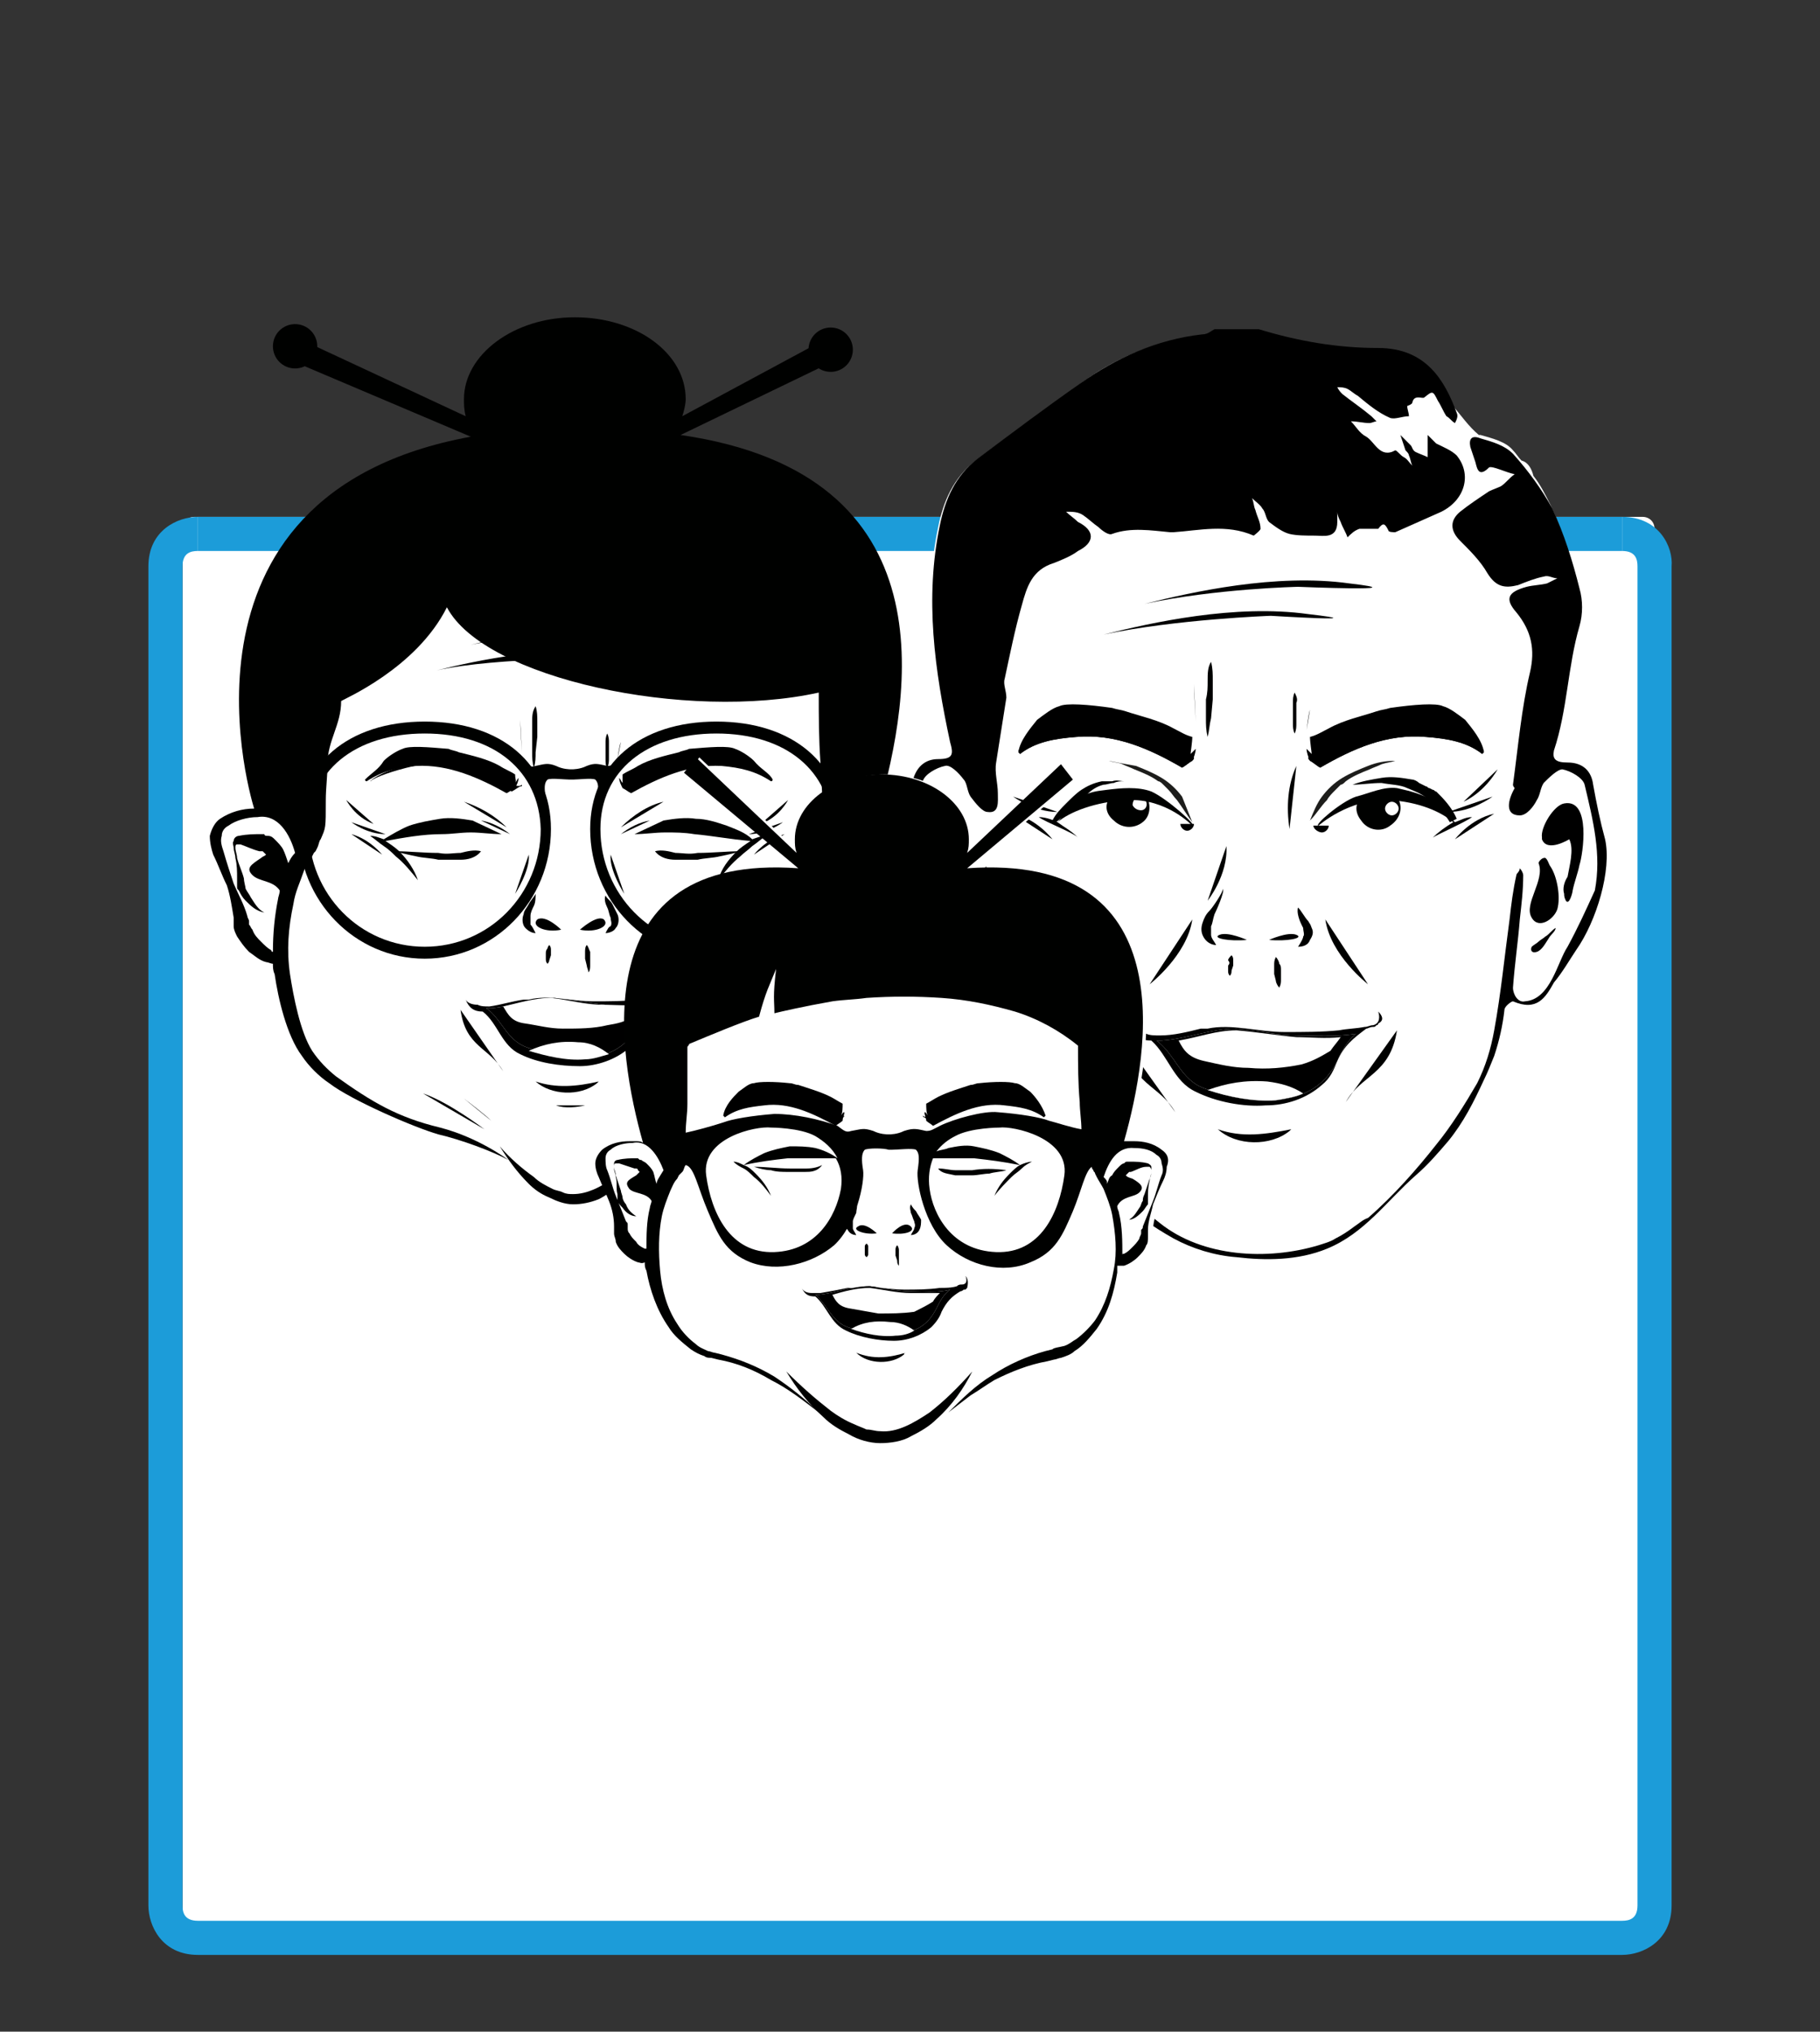 <?xml version="1.0" encoding="utf-8"?>
<!-- Generator: Adobe Illustrator 22.1.0, SVG Export Plug-In . SVG Version: 6.00 Build 0)  -->
<svg version="1.1" id="Laag_1" xmlns="http://www.w3.org/2000/svg" xmlns:xlink="http://www.w3.org/1999/xlink" x="0px" y="0px"
	 viewBox="0 0 106.7 119.1" style="enable-background:new 0 0 106.7 119.1;" xml:space="preserve">
<rect x="0" y="0" width="106.7" height="119.1" fill="#333333" stroke="none"/>
<style type="text/css">
	.st0{fill:#FFFFFF;}
	.st1{fill:#1C9CD9;}
	.st2{fill:#000100;}
	.st3{fill:#1D1D1B;}
</style>
<path class="st0" d="M96.3,112.7H11.4c-0.4,0-0.7-0.3-0.7-0.7V31c0-0.4,0.3-0.7,0.7-0.7h84.9c0.4,0,0.7,0.3,0.7,0.7v81
	C97,112.4,96.7,112.7,96.3,112.7z"/>
<g>
	<path class="st1" d="M95.1,32.3c0.8,0,0.9,0.5,0.9,0.9v78.5c0,0.8-0.5,0.9-0.9,0.9H11.6c-0.8,0-0.9-0.5-0.9-0.9V33.2
		c0-0.8,0.5-0.9,0.9-0.9v-2c-1.2,0-2.9,0.8-2.9,2.9v78.5c0,1.2,0.8,2.9,2.9,2.9h83.5c1.2,0,2.9-0.8,2.9-2.9V33.2
		c0.1-1.1-0.7-2.9-2.9-2.9V32.3z"/>
</g>
<rect x="11.6" y="30.3" class="st1" width="83.5" height="2"/>
<g>
	<path class="st0" d="M94,49c-0.2-1.1-0.4-2.1-0.7-3.2c-0.2-0.8-0.7-1.3-1.5-1.3c-0.7,0-0.9-0.2-0.8-0.7l0,0
		c0.8-2.4,0.8-4.9,1.5-7.3c0.2-0.7,0.1-1.5,0-2.2c-0.4-1.6-0.9-3.2-1.6-4.7c-0.3-0.6-0.6-1.2-1-1.7c-0.1-0.4-0.3-0.8-0.7-0.9
		c-0.2-0.2-0.3-0.4-0.5-0.6c-0.4-0.5-1.2-0.7-1.9-0.9h-0.1c-0.6-0.5-1-1.1-1.6-1.8c-0.7-1.7-1.9-3.2-4.4-3.2c-2.4,0-4.7-0.5-7-1.1
		h-2.6c-0.2,0.1-0.5,0.3-0.7,0.3c-2.7,0.3-5.1,1.3-7.2,2.9c-2,1.5-4,2.9-6,4.4c-1.3,1-1.9,2.4-2.2,3.9c-0.9,4.3-0.3,8.5,0.6,12.7
		c0.1,0.7,0.1,1-0.7,1c-0.9,0-1.4,0.5-1.5,1.3C53.2,47,53,48,52.7,49.1c-0.4,2,0.5,5,1.6,6.8c0.4,0.6,0.8,1.3,1.3,1.9
		c0.5,0.9,1,1.7,2.4,1.1c0.1,0,0.5,0.3,0.5,0.5c0.2,3.1,1.9,5.6,3.8,7.9c1.8,2.1,3.9,4,6.4,5.4c1.1,0.6,2.4,1,3.7,1.1
		c1.8,0.2,3.7,0.2,5.3-0.5c2.2-0.9,3.5-2.8,5.2-4.3c0.7-0.6,1.4-1.3,1.9-2c0.9-1.1,1.5-2.3,2.1-3.6c0.2-0.5,0.4-0.9,0.6-1.4l0,0l0,0
		c0.3-0.8,0.5-1.7,0.6-2.7c0-0.2,0.5-0.5,0.5-0.5c1.3,0.6,1.9-0.3,2.4-1.1c0.5-0.6,1-1.3,1.3-1.9C93.6,54,94.5,51,94,49z"/>
	<path class="st2" d="M73.1,55.1c0,0-1.1-0.5-1.6-0.3S72.1,55.2,73.1,55.1z"/>
	<path class="st2" d="M74.4,55.1c1,0.1,2.1-0.1,1.6-0.3S74.4,55.1,74.4,55.1z"/>
	<path class="st2" d="M76.1,55.5c0.3,0,0.6-0.1,0.7-0.4c0.2-0.3,0.2-0.5,0.1-0.7c-0.1-0.3-0.1-0.2-0.2-0.4c-0.2-0.2-0.4-0.6-0.6-0.8
		c-0.1,0.3,0.1,0.8,0.2,1s0,0,0.1,0.2c0,0.2,0.1,0.4,0,0.5C76.4,55,76.3,55.2,76.1,55.5z"/>
	<path class="st2" d="M70.9,53.4c-0.2,0.2-0.3,0.4-0.4,0.7s-0.1,0.6,0.1,0.9c0.2,0.3,0.5,0.4,0.7,0.4C71.2,55.2,71,55,71,54.8
		s0-0.3,0-0.5c0.1-0.2,0.1-0.4,0.2-0.7c0.1-0.2,0.6-1.3,0.5-1.5C71.7,52.3,71.1,53.2,70.9,53.4z"/>
	<path class="st2" d="M72,56.6v0.3c0,0.1,0,0.2,0.1,0.3c0.1-0.1,0.1-0.2,0.1-0.3l0.1-0.3c0-0.1,0-0.2,0-0.3s0-0.2-0.1-0.3
		c-0.1,0.1-0.2,0.2-0.2,0.3C72.1,56.4,72.1,56.5,72,56.6z"/>
	<path class="st2" d="M74.8,56.1c-0.1,0.2-0.1,0.3-0.1,0.5s0,0.3,0,0.5l0.1,0.4c0,0.1,0.1,0.3,0.2,0.4c0.1-0.2,0.1-0.3,0.1-0.5v-0.5
		c0-0.2,0-0.3-0.1-0.4C75,56.4,74.9,56.2,74.8,56.1z"/>
	<path class="st2" d="M76,44.9c-0.5,1.1-0.6,2.4-0.4,3.7"/>
	<path class="st2" d="M84,49.1c0.3-0.2,1.9-0.9,2.3-1.2c-0.4,0-0.7,0.2-1,0.3c-0.6-0.5-0.8-1.2-1.5-1.4c-0.7-0.3-1-0.4-1.9-0.6
		c-0.8-0.1-1.6,0.3-2.4,0.5c-0.9,0.3-2.5,1.7-2.2,1.7c0,0,1.8-1.6,4.1-1.5c1.8,0.1,3.1,0.7,3.8,1.3C84.7,48.5,84.3,48.8,84,49.1z"/>
	<path class="st2" d="M70.8,39.9c0,0.4,0,0.7-0.1,1.1v1.1c0,0.4,0,0.7,0.1,1.1c0.1-0.4,0.1-0.7,0.2-1.1l0.1-1.1c0-0.4,0-0.7,0-1.1
		c0-0.4,0-0.7-0.1-1.1C70.8,39.1,70.8,39.5,70.8,39.9z"/>
	<path class="st2" d="M75.9,40.6c-0.1,0.2-0.1,0.4-0.1,0.6c0,0.2,0,0.4,0,0.6v0.6c0,0.2,0,0.4,0.1,0.6c0.1-0.2,0.1-0.4,0.1-0.6v-0.6
		c0-0.2,0-0.4,0-0.6C76.1,41,76,40.8,75.9,40.6z"/>
	<path class="st2" d="M85.3,49.2c0,0,0.9-1.2,2.3-1.5"/>
	<path class="st2" d="M77.3,53.3"/>
	<path class="st2" d="M87.5,46.7c0,0-1.2,0.9-2.6,0.9"/>
	<path class="st2" d="M87.8,45.1c0,0-0.7,1.3-2,1.9"/>
	<path class="st2" d="M80.2,57.7c0,0-2.2-1.7-2.5-3.8"/>
	<path class="st2" d="M67.4,57.7c0,0,2.2-1.7,2.5-3.8"/>
	<path class="st2" d="M70.8,52.8c0,0,1.2-1.5,1.1-3.2"/>
	<path class="st2" d="M70,40.1c0,0.5,0.1,2.2,0.1,2.2"/>
	<path class="st2" d="M76.8,41.6c-0.1,0.3-0.2,1.2-0.2,1.2"/>
	<path class="st2" d="M64.7,37.2c2.8-0.7,7.7-1.8,12-1.2c4.3,0.5-2.2,0.1-2.2,0.1S68.9,36.3,64.7,37.2z"/>
	<path class="st2" d="M67.1,35.4c2.8-0.7,7.7-1.8,12-1.2c4.3,0.5-3,0.2-3,0.2S71.3,34.5,67.1,35.4z"/>
	<path class="st2" d="M81.9,46.7L80,46.6c-0.6,0.4-0.6,1-0.2,1.5c0.4,0.6,1.2,0.7,1.7,0.3C82.1,48,82.3,47.3,81.9,46.7z M81.6,47.8
		c-0.2,0-0.4-0.2-0.4-0.4s0.2-0.4,0.4-0.4c0.2,0,0.4,0.2,0.4,0.4S81.8,47.8,81.6,47.8z"/>
	<path class="st2" d="M79.3,46c0.5-0.2,1.1-0.3,1.7-0.4c0.6-0.1,1.2,0,1.8,0.1c0.1,0,0.3,0.1,0.4,0.2l0.2,0.1l0.2,0.1
		c0.1,0,0.1,0.1,0.2,0.1l0.2,0.1c0.1,0,0.1,0.1,0.2,0.1l0.2,0.2c0.4,0.4,0.8,0.9,1,1.4L85,48.2c-0.3-0.5-0.7-0.9-1.1-1.2
		c-0.4-0.4-0.9-0.6-1.4-0.8c-0.4-0.2-1-0.2-1.5-0.3C80.4,45.9,79.8,46,79.3,46z"/>
	<path class="st2" d="M62,48.2c0.7-0.6,2.2-1.2,4.1-1.3c2.3-0.1,3.8,1.5,3.8,1.5c0.3,0-1.5-1.6-2.4-2c-0.8-0.3-1.8-0.2-2.6-0.1
		c-0.8,0.1-0.8,0.1-1.6,0.4C62.6,47,62.5,47.7,62,48.2c-0.4-0.2-0.8-0.3-1.1-0.3c0.4,0.3,2,0.9,2.3,1.2C62.8,48.7,62.4,48.5,62,48.2
		z"/>
	<path class="st2" d="M61.7,49.2c0,0-0.9-1.2-2.3-1.5"/>
	<path class="st2" d="M59.4,46.7c0,0,1.2,0.9,2.6,0.9"/>
	<path class="st2" d="M67,46.4l-1.8,0.2c-0.5,0.5-0.4,1.1,0.1,1.5c0.5,0.5,1.3,0.5,1.8,0C67.5,47.7,67.5,46.9,67,46.4z M66.9,47.5
		c-0.2,0-0.4-0.1-0.5-0.3c0-0.2,0.1-0.4,0.3-0.5c0.2,0,0.4,0.1,0.5,0.3C67.3,47.3,67.1,47.5,66.9,47.5z"/>
	<path class="st2" d="M65.9,45.8c-0.2,0-0.4,0-0.6,0.1c-0.2,0-0.4,0.1-0.6,0.1c-0.4,0.1-0.7,0.3-1,0.6c-0.1,0.1-0.2,0.1-0.2,0.2
		c-0.1,0.1-0.2,0.1-0.2,0.2L63,47.2c-0.1,0.1-0.1,0.1-0.2,0.2c-0.3,0.3-0.6,0.6-0.9,0.8l-0.2-0.1c0.2-0.4,0.5-0.7,0.8-1
		s0.6-0.6,0.9-0.8c0.3-0.2,0.7-0.4,1.2-0.5c0.2,0,0.4,0,0.6,0C65.5,45.7,65.7,45.8,65.9,45.8z"/>
	<g>
		<g>
			<g>
				<g>
					<path d="M85.9,42.2c-0.4-0.3-0.9-0.7-1.3-0.8c-0.4-0.2-1.7-0.1-3.1,0.1c-0.3,0.1-0.5,0.1-0.8,0.2c-0.9,0.3-1.9,0.5-2.8,1
						c-0.4,0.2-0.7,0.4-1.1,0.5c0,0.3,0.1,0.9,0.1,1l0,0c-0.1-0.1-0.2-0.2-0.3-0.3c0,0.2,0.1,0.5,0.2,0.7c0.2,0.1,0.4,0.3,0.6,0.4
						c1.9-1.1,3.9-2,6.2-1.8c1.3,0.1,2.4,0.3,3.3,1l0.1-0.1C86.9,43.4,86.3,42.7,85.9,42.2z"/>
				</g>
			</g>
			<g>
				<g>
					<path d="M87,44c-1.9-1.5-4.2-2-6.5-1.3c-1.1,0.4-2.1,1-3.2,1.6c-0.2,0.1-0.4,0.1-0.6,0.1c0,0.1,0,0.1,0.1,0.2
						c0.2,0.1,0.4,0.3,0.6,0.4c1.9-1.1,3.9-2,6.2-1.8c1.3,0.1,2.4,0.3,3.3,1C86.9,44.1,86.9,44.1,87,44L87,44z"/>
				</g>
			</g>
		</g>
		<g>
			<g>
				<g>
					<path d="M60.8,42.2c0.4-0.3,0.9-0.7,1.3-0.8c0.4-0.2,1.7-0.1,3.1,0.1c0.3,0.1,0.5,0.1,0.8,0.2c0.9,0.3,1.9,0.5,2.8,1
						c0.4,0.2,0.7,0.4,1.1,0.5c0,0.3-0.1,0.9-0.1,1l0,0c0.1-0.1,0.2-0.2,0.3-0.3c0,0.2-0.1,0.5-0.2,0.7c-0.2,0.1-0.4,0.3-0.6,0.4
						c-1.9-1.1-3.9-2-6.2-1.8c-1.3,0.1-2.4,0.3-3.3,1l-0.1-0.1C59.8,43.4,60.4,42.7,60.8,42.2z"/>
				</g>
			</g>
			<g>
				<g>
					<path d="M59.7,44c1.9-1.5,4.2-2,6.5-1.3c1.1,0.4,2.1,1,3.2,1.6c0.2,0.1,0.4,0.1,0.6,0.1c0,0.1,0,0.1-0.1,0.2
						c-0.2,0.1-0.4,0.3-0.6,0.4c-1.9-1.1-3.9-2-6.2-1.8c-1.3,0.1-2.4,0.3-3.3,1C59.8,44.1,59.7,44.1,59.7,44L59.7,44z"/>
				</g>
			</g>
		</g>
	</g>
	<path d="M54.7,49.1c-0.3,0.6,0,1.6,0.1,2.2c0.1,0.3,0.2,0.7,0.2,1c0,0.1,0,0.2,0,0.2l-0.1,0.1l0,0l0,0l0,0c-0.2,0-0.3-0.1-0.3-0.2
		v-0.1l0,0c0-0.2-0.1-0.3-0.1-0.5c-0.2-0.4-0.3-0.9-0.4-1.3c-0.2-0.6-0.7-3.9,0.9-3.6c0.6,0.1,1.4,1.4,1.3,2V49
		C56,49.9,54.7,49.1,54.7,49.1z M56.4,55.2c-0.1-0.1-0.3-0.2-0.4-0.3c-0.1-0.1-0.4-0.4-0.6-0.4l0,0c0,0.2,0.3,0.4,0.4,0.6
		c0.2,0.2,0.4,0.6,0.7,0.8c0.2,0.1,0.4-0.2,0.3-0.3C56.7,55.4,56.6,55.3,56.4,55.2z M56.5,50.5c0-0.1-0.2-0.3-0.3-0.3
		c-0.2,0-0.3,0.4-0.4,0.5c-0.4,0.7-0.6,1.8-0.4,2.5c0.2,0.5,1.1,1.2,1.5,0.5S56,51.6,56.5,50.5z M91.7,52.4c0,0.1,0,0.2,0.1,0.4
		c0.2,0.3,0.4-0.5,0.4-0.6c0.1-0.5,0.3-1,0.4-1.5c0.2-0.6,0.7-3.9-0.9-3.6c-0.6,0.1-1.4,1.4-1.3,2v0.1c0.3,0.8,1.6,0,1.6,0
		c0.3,0.6,0,1.6-0.1,2.2C91.7,51.7,91.6,52.1,91.7,52.4z M89.8,53.8c0.4,0.7,1.3,0.1,1.5-0.5c0.2-0.7,0-1.9-0.4-2.5
		c-0.1-0.1-0.2-0.6-0.4-0.5c-0.1,0-0.3,0.2-0.3,0.3C90.6,51.6,89.3,53,89.8,53.8z M90.6,54.9c-0.1,0.1-0.3,0.2-0.4,0.3
		s-0.3,0.2-0.4,0.3c-0.1,0.2,0,0.4,0.3,0.3c0.3-0.1,0.5-0.5,0.7-0.8c0.1-0.2,0.4-0.4,0.4-0.6l0,0C91,54.5,90.8,54.8,90.6,54.9z
		 M92.4,55.7c-0.4,0.6-0.8,1.3-1.3,1.9c-0.5,0.9-1,1.7-2.4,1.1c-0.1,0-0.5,0.3-0.5,0.5c-0.1,0.9-0.3,1.8-0.6,2.7l0,0l0,0
		c-0.2,0.5-0.4,1-0.6,1.4c-0.6,1.3-1.2,2.5-2.1,3.6c-0.6,0.7-1.2,1.4-1.9,2c-1.7,1.5-3,3.4-5.2,4.3c-1.7,0.7-3.6,0.7-5.3,0.5
		c-1.3-0.1-2.6-0.5-3.7-1.1c-2.5-1.4-4.6-3.3-6.4-5.4c-2-2.3-3.6-4.8-3.8-7.9c0-0.2-0.5-0.5-0.5-0.5c-1.3,0.6-1.9-0.3-2.4-1.1
		c-0.5-0.6-1-1.3-1.3-1.9c-1.1-1.8-2-4.7-1.6-6.8c0.2-1.1,0.4-2.1,0.7-3.2c0.2-0.8,0.7-1.3,1.5-1.3c0.9,0,0.9-0.3,0.7-1
		c-0.9-4.2-1.5-8.4-0.6-12.7c0.3-1.5,0.9-2.9,2.2-3.9c2-1.5,4-3,6-4.4c2.1-1.5,4.5-2.6,7.2-2.9c0.3,0,0.5-0.2,0.7-0.3h2.6
		c2.3,0.7,4.6,1.1,7,1.1c2.8,0,3.9,1.9,4.6,3.8c0.1,0.2,0,0.4-0.1,0.6c-0.2-0.1-0.3-0.3-0.5-0.4c-0.2-0.3-0.3-0.6-0.5-0.9
		c-0.3-0.6-0.3-0.6-0.8-0.2c-0.1,0.1-0.6-0.2-0.7,0.3c0,0.1-0.3,0.2-0.3,0.2c0,0.2,0.1,0.4,0.1,0.6c-0.4,0-0.8,0.2-1.1,0.1
		c-0.7-0.3-1.3-0.8-1.9-1.3c-0.2-0.1-0.4-0.3-0.6-0.4s-0.4-0.1-0.6-0.1c0.1,0.2,0.2,0.3,0.3,0.4c0.5,0.4,1.1,0.8,1.7,1.3
		c0.1,0.1,0.2,0.2,0.3,0.3c-0.1,0-0.3,0.1-0.4,0.1c-0.4,0-0.7-0.1-1.1-0.1c0.3,0.3,0.5,0.7,0.9,0.9c0.5,0.3,0.8,1.3,1.7,0.8
		c0.1,0,0.3,0.3,0.5,0.4s0.3,0.3,0.5,0.5c-0.1-0.2-0.1-0.4-0.2-0.6c0-0.1-0.1-0.2-0.2-0.3c-0.1-0.3-0.2-0.6-0.3-0.9
		c0.2,0.2,0.4,0.4,0.6,0.6c0.1,0.1,0.1,0.3,0.3,0.4c0.2,0.1,0.5,0.2,0.7,0.3c0-0.2,0-0.4,0-0.7c0-0.2,0-0.4,0-0.6
		c0.2,0.2,0.3,0.3,0.5,0.5c0.4,0.2,0.9,0.4,1.2,0.7c0.9,1.1,0.5,2.6-0.9,3.3c-0.9,0.4-1.8,0.8-2.7,1.2c-0.1,0-0.4,0-0.4-0.1
		c-0.2-0.4-0.3-0.5-0.6-0.1c0,0-0.5,0-0.7,0c-0.1,0-0.3,0-0.4,0c-0.3,0.1-0.5,0.3-0.7,0.5c-0.1-0.3-0.3-0.6-0.4-0.9
		c-0.1-0.2-0.2-0.4-0.2-0.6c0,0.2,0,0.4,0,0.6c0,1-0.8,0.8-1.3,0.8s-1.1,0-1.5-0.1s-0.8-0.4-1.2-0.7c-0.2-0.2-0.2-0.6-0.4-0.8
		c-0.1-0.2-0.4-0.4-0.6-0.6c0.1,0.2,0.1,0.5,0.2,0.7c0.1,0.4,0.3,0.7,0.3,1.1c0,0.1-0.4,0.4-0.4,0.4c-1.6-0.7-3.2-0.3-4.7-0.2
		c-0.1,0-0.2,0-0.2,0c-1.1-0.1-2.3-0.3-3.4,0.1c-0.2,0.1-0.6-0.2-0.8-0.4c-0.3-0.2-0.6-0.5-0.9-0.7c-0.3-0.2-0.6-0.2-1-0.2
		c0.2,0.2,0.5,0.4,0.7,0.6c1,0.5,1,1.2,0,1.7c-0.4,0.3-0.9,0.5-1.4,0.7c-1.3,0.4-1.6,1.4-1.9,2.5c-0.4,1.4-0.7,2.9-1,4.3
		c-0.1,0.3,0.1,0.7,0.1,1.1c-0.2,1.3-0.4,2.5-0.6,3.8c-0.1,0.6,0.1,1.2,0.1,1.8c0,0.5,0.1,1.2-0.6,1.1c-0.3,0-0.7-0.5-1-0.9
		c-0.2-0.3-0.2-0.8-0.4-1c-0.3-0.4-0.8-0.9-1.1-0.8c-0.5,0.1-1.2,0.5-1.3,0.9c-0.1,0.5-0.3,1-0.4,1.6c-0.4,1.7-0.7,3.7,0.1,5.3
		c0.1,0.3,0.3,0.6,0.4,0.9c0.3,0.6,0.6,1.1,0.9,1.7c0.3,0.6,0.5,1.2,0.7,1.7c0.3,0.5,0.6,0.9,1,1.2c0.2,0.1,0.3,0.4,0.5,0.4
		s0.4,0,0.5,0c0.3-0.1,0.5-0.5,0.4-0.8c-0.1-1.3-0.2-2.6-0.4-4c-0.1-0.9-0.1-1.7-0.2-2.6c0-0.1,0.1-0.3,0.2-0.4
		c0.1,0.1,0.2,0.2,0.2,0.4c0.1,0.9,0.3,1.7,0.4,2.6c0.3,2.2,0.5,4.4,0.8,6.5c0.6,3.9,3.1,6.7,6.1,9.2c0.9,0.7,1.8,1.5,2.7,2.2
		c2.5,2,6.3,2.2,9.3,1.3c0.3-0.1,0.7-0.2,1-0.4c0.4-0.2,0.7-0.4,1.1-0.7c0.3-0.2,0.5-0.4,0.8-0.5c1.5-1.3,2.9-2.9,4-4.3
		c0.9-1.1,1.7-2.4,2.4-3.6c0.5-1,0.8-2,1-3.1c0.4-2.2,0.6-4.3,0.9-6.5c0.1-0.9,0.2-1.7,0.4-2.6c0-0.1,0.2-0.2,0.2-0.4
		c0.1,0.1,0.2,0.3,0.2,0.4c0,0.9-0.1,1.7-0.2,2.6c-0.1,1.3-0.3,2.6-0.4,4c0,0.4,0.3,0.9,0.7,0.8c1.5-0.1,1.9-2.3,2.5-3.2
		c0.6-1.1,1.1-2.2,1.6-3.3c0.4-2.1-0.1-4.1-0.6-6.2c-0.1-0.4-0.8-0.8-1.3-0.9c-0.3,0-0.8,0.5-1.1,0.8c-0.2,0.3-0.2,0.7-0.4,1
		c-0.2,0.4-0.6,0.9-1,0.9c-0.9,0-0.7-0.9-0.3-1.6c0,0-0.1-0.1-0.1-0.2c0.3-2.2,0.5-4.5,1-6.6c0.3-1.3,0.1-2.4-0.8-3.5
		c-0.7-0.8-0.5-1.2,0.6-1.5c0.4-0.1,0.8-0.1,1.2-0.2c0.2-0.1,0.4-0.2,0.6-0.3c-0.3,0-0.5-0.2-0.8-0.1c-0.5,0.1-1,0.3-1.5,0.5
		c-0.8,0.2-1.3,0.1-1.8-0.7c-0.4-0.7-1-1.3-1.6-1.9s-0.6-1.2,0-1.7c0.5-0.4,1.1-0.8,1.7-1.2c0.2-0.1,0.5-0.2,0.7-0.3
		c0.3-0.2,0.5-0.5,0.8-0.7c-0.5-0.1-1.3-0.5-1.5-0.4c-0.6,0.6-0.7,0.1-0.8-0.3c-0.1-0.3-0.2-0.6-0.3-0.9c-0.1-0.5,0.1-0.7,0.6-0.5
		c0.7,0.2,1.4,0.4,1.9,0.9c0.9,1,1.7,2.1,2.3,3.2c0.7,1.5,1.2,3.1,1.6,4.7c0.2,0.7,0.2,1.5,0,2.2c-0.7,2.4-0.7,4.9-1.5,7.3l0,0
		c-0.1,0.5,0.1,0.7,0.8,0.7c0.9,0,1.4,0.5,1.5,1.3c0.2,1.1,0.4,2.1,0.7,3.2C94.5,51,93.6,54,92.4,55.7z"/>
	<g>
		<path d="M80.8,59.3c0.1,0.3,0.1,0.7-0.3,0.8c-0.2,0-0.3,0.1-0.5,0.1c-0.5,0.1-1,0.1-1.5,0.2c-1,0.1-2.1,0.1-3.2,0.1
			c-1.5,0-3.1-0.5-4.5-0.2c-0.1,0-0.3,0-0.4,0c-0.8,0.2-1.6,0.4-2.4,0.4c-0.3,0-0.6,0-0.8-0.1c-0.4,0-0.7-0.2-0.9-0.4
			c0.2,0.6,0.6,0.8,1.2,0.8c1,0.9,1.3,2.4,2.6,3c1.2,0.6,2.8,0.9,4.1,0.8c1.2,0,2.4-0.4,3.3-1.2c0.5-0.4,0.7-0.9,0.9-1.4
			c0.4-0.9,0.9-1.3,1.7-1.9l0,0c0.1,0,0.2-0.1,0.4-0.1c0.1,0,0.1,0,0.2-0.1l0,0l0,0c0.1,0,0.1-0.1,0.1-0.1
			C81.2,59.8,81,59.5,80.8,59.3z M78.4,62.2c-0.7,1.4-1.8,2.1-3.6,2.3c-1.4,0.1-2.9-0.2-4.2-0.7c-1.4-0.5-1.7-2-2.8-2.8
			c0.1,0,0.2,0,0.3,0c1.5-0.1,2.9-0.7,4.4-0.7l0,0c1.2,0.1,2.4,0.4,3.5,0.4c1,0,2.3,0.1,3.5-0.1C79,61,78.6,61.7,78.4,62.2z"/>
		<path d="M78.4,62.2c-0.7,1.4-1.8,2.1-3.6,2.3c-1.4,0.1-2.9-0.2-4.2-0.7c-1.4-0.5-1.7-2-2.8-2.8c0.1,0,0.2,0,0.3,0
			c1.5-0.1,2.9-0.7,4.4-0.7l0,0c1.2,0.1,2.4,0.4,3.5,0.4c1,0,2.3,0.1,3.5-0.1C79,61,78.6,61.7,78.4,62.2z"/>
		<path class="st0" d="M78,61.6c0.2-0.3,0.4-0.5,0.6-0.8c-0.9,0.1-1.8,0-2.6,0c-1.1-0.1-2.3-0.3-3.5-0.4l0,0c-1.2,0-2.2,0.4-3.4,0.6
			c0.3,0.6,0.6,1,1.5,1.2s1.7,0.4,2.6,0.4c1.1,0.1,2.1,0,3.1-0.2C77,62.2,77.5,61.9,78,61.6z"/>
		<path class="st0" d="M74.3,63.4c-1.3-0.1-2.4,0.1-3.5,0.5c1.2,0.4,2.7,0.7,4,0.6c0.6-0.1,1.2-0.2,1.6-0.4
			C75.8,63.7,75.1,63.5,74.3,63.4z"/>
		<path d="M71.4,66.2c1.1,1,3.1,1,4.2,0.1l0.1-0.1C74.2,66.5,72.8,66.7,71.4,66.2z"/>
	</g>
	<path class="st2" d="M78.9,64.6c0.9-1.6,2.6-1.6,3-4.2"/>
	<path class="st2" d="M68.9,65.2c-0.9-1.6-2.6-1.6-3-4.2"/>
	<path class="st3" d="M76.8,48.1c0.2-0.5,0.4-1,0.7-1.4c0.3-0.4,0.7-0.8,1.2-1.1s1-0.5,1.5-0.7s1-0.3,1.6-0.3
		c-0.3,0.1-0.5,0.1-0.8,0.2c-0.2,0.1-0.5,0.2-0.7,0.3c-0.5,0.2-1,0.4-1.4,0.7c-0.1,0.1-0.2,0.2-0.3,0.2c-0.1,0.1-0.2,0.2-0.3,0.3
		c-0.2,0.2-0.4,0.4-0.5,0.6C77.4,47.3,77.2,47.7,76.8,48.1L76.8,48.1z"/>
	<path class="st3" d="M69.9,48.2c-0.3-0.4-0.6-0.9-0.9-1.3c-0.2-0.2-0.3-0.4-0.5-0.6c-0.1-0.1-0.2-0.2-0.3-0.3
		c-0.1-0.1-0.2-0.2-0.3-0.2c-0.4-0.3-0.9-0.5-1.4-0.7c-0.2-0.1-0.5-0.2-0.7-0.3s-0.5-0.1-0.8-0.2c0.5,0.1,1,0.2,1.6,0.3
		c0.5,0.2,1,0.4,1.5,0.7s0.9,0.7,1.2,1.1C69.5,47.2,69.7,47.7,69.9,48.2L69.9,48.2z"/>
	<path d="M77.9,48.4c0,0.2-0.2,0.4-0.4,0.4S77,48.6,77,48.4"/>
	<path d="M70,48.3c0,0.2-0.2,0.4-0.4,0.4s-0.4-0.2-0.4-0.4"/>
</g>
<g>
	<path class="st0" d="M54.7,49.2c0-0.4-0.3-0.8-0.6-1c-0.6-0.5-1.3-0.6-2-0.6c-0.2,0-0.3,0-0.5,0c-0.1,0-0.2,0-0.3,0.1
		c1.9-6.7,4.3-19.6-11.5-21.9H27.5C9.1,29.1,14.9,47.5,14.9,47.5c-0.7,0-1.4,0.2-2,0.6c-0.3,0.2-0.5,0.6-0.6,1
		c0,0.4,0.1,0.8,0.2,1.1c0.3,0.6,0.5,1.2,0.8,1.8c0.2,0.6,0.3,1.3,0.4,1.9c0,0.1,0,0.2,0,0.2v0.1c0,0,0,0.1,0,0.2
		c0,0.2,0.1,0.4,0.2,0.6c0.2,0.3,0.4,0.6,0.7,0.9c0.3,0.2,0.6,0.5,1,0.6c0.1,0,0.3,0.1,0.4,0.1c0,0.2,0,0.4,0.1,0.6
		c0.2,1.4,0.7,3.5,1.6,4.8c0.4,0.6,0.9,1.2,1.6,1.6c1.3,1,4.9,2.6,6.3,3c1.3,0.3,3,0.9,4,1.4c0.4,0.6,0.8,1.1,1.4,1.6
		c0.3,0.3,0.7,0.6,1.2,0.8c0.4,0.2,0.9,0.4,1.4,0.4s1-0.1,1.5-0.3c0.4-0.2,0.8-0.5,1.2-0.8c0.4-0.4,0.8-0.9,1.2-1.4
		c1.6-0.8,6.8-3.1,9.2-4c0.4-0.1,1-0.5,1.3-0.7c0.6-0.4,1.1-1,1.6-1.6c0.8-1.2,1.3-3.3,1.5-4.8c0-0.2,0-0.4,0.1-0.5
		c0.2,0,0.4,0,0.5-0.1c0.4-0.1,0.7-0.3,1-0.6s0.5-0.5,0.7-0.9c0.1-0.2,0.2-0.4,0.2-0.6c0,0,0-0.1,0-0.2v-0.1c0-0.1,0-0.1,0-0.2
		c0.1-0.6,0.2-1.3,0.4-1.9c0.2-0.6,0.5-1.2,0.8-1.8C54.6,49.9,54.7,49.6,54.7,49.2z"/>
	<g>
		<path class="st2" d="M16.9,50.6L16.9,50.6c-0.1-0.3-0.2-0.6-0.3-0.8c-0.1-0.2-0.3-0.4-0.5-0.6C16,49.1,15.9,49,15.7,49
			c-0.1,0-0.2,0-0.2-0.1c-0.1,0-0.1,0-0.2,0c-0.4,0-0.8,0-1.3,0.1c-0.1,0-0.3,0.1-0.3,0.3c-0.1,0.1,0,0.3,0,0.4
			c0,0.2,0.1,0.4,0.1,0.6c0.1,0.4,0.1,0.8,0.1,1.2c0,0.1,0,0.2,0,0.3V52c0,0.1,0,0.1,0.1,0.2c0.1,0.2,0.2,0.4,0.4,0.6
			c0.3,0.3,0.6,0.6,1.1,0.7c-0.4-0.2-0.6-0.6-0.8-0.9c-0.1-0.2-0.2-0.3-0.3-0.5c0-0.1-0.1-0.4-0.1-0.6c-0.1-0.4-0.3-0.8-0.4-1.2
			c0-0.2-0.1-0.4-0.1-0.6c0-0.1,0-0.2,0.1-0.2s0.1,0,0.2,0c0.3,0.1,0.7,0.3,1.1,0.4h0.1c0,0,0,0,0.1,0l0.1,0.1l0.1,0.1
			c-0.1,0.1-0.2,0.1-0.3,0.2c-0.6,0.4-0.9,0.6-0.5,1s1.2,0.3,1.6,0.9c0,0.2-0.1,0.4-0.1,0.5c-0.2,1-0.3,2-0.3,3.1c0,0-0.1,0-0.1-0.1
			c-0.2-0.1-0.4-0.3-0.6-0.5c-0.2-0.2-0.4-0.4-0.5-0.7c-0.1-0.1-0.1-0.2-0.2-0.3c0,0,0,0,0-0.1V54c0-0.1-0.1-0.2-0.1-0.3
			c-0.2-0.7-0.5-1.2-0.8-1.9c-0.2-0.6-0.4-1.2-0.6-1.9C13,49.6,12.9,49.3,13,49c0-0.3,0.2-0.5,0.4-0.6c0.4-0.3,1.1-0.5,1.7-0.5
			c1.2-0.2,1.9,1,2.2,2.1C17.1,50.2,17,50.4,16.9,50.6z M46.3,63.5c-1.5,0.5-8,3.8-9.4,4.9c0,0,6.9-3.2,9.7-4.3
			c0.4-0.1,1-0.5,1.3-0.7c0.6-0.4,1.2-1,1.6-1.6c0.8-1.2,1.3-3.4,1.5-4.8c0-0.2,0-0.4,0.1-0.5c0.2,0,0.4,0,0.5-0.1
			c0.4-0.1,0.7-0.3,1-0.6s0.5-0.5,0.7-0.9c0.1-0.2,0.2-0.4,0.2-0.6c0,0,0-0.1,0-0.2V54c0-0.1,0-0.1,0-0.2c0.1-0.6,0.2-1.3,0.4-1.9
			c0.2-0.6,0.5-1.2,0.8-1.8c0.1-0.3,0.3-0.7,0.2-1.1c0-0.4-0.3-0.8-0.6-1c-0.6-0.5-1.3-0.6-2-0.6c-0.2,0-0.3,0-0.5,0
			c-0.1,0-0.2,0-0.3,0.1c1.9-6.7,4.3-19.7-11.6-22l8.7-4.2l-0.8-1.1L40,24.4c0.1-0.3,0.2-0.7,0.2-1c0-2.7-2.9-4.8-6.5-4.8
			s-6.5,2.2-6.5,4.8c0,0.3,0,0.6,0.1,1l-8.8-4.1l-0.8,1.1l9.9,4.2C9,29,14.9,47.4,14.9,47.4c-0.7,0-1.4,0.2-2,0.6
			c-0.3,0.2-0.5,0.6-0.6,1c0,0.4,0.1,0.8,0.2,1.1c0.3,0.6,0.5,1.2,0.8,1.8c0.2,0.6,0.3,1.3,0.4,1.9c0,0.1,0,0.2,0,0.2v0.1
			c0,0,0,0.1,0,0.2c0,0.2,0.1,0.4,0.2,0.6c0.2,0.3,0.4,0.6,0.7,0.9c0.3,0.2,0.6,0.5,1,0.6c0.1,0,0.3,0.1,0.4,0.1
			c0,0.2,0,0.4,0.1,0.6c0.2,1.4,0.7,3.6,1.6,4.8c0.4,0.6,1,1.2,1.6,1.6c1.3,1,5,2.6,6.4,3c1.3,0.3,3.2,1,4.1,1.5c0,0-1.7-1.3-4-1.9
			c-2.5-0.6-4-1.5-6.1-3c-0.5-0.4-1-0.9-1.4-1.5c-0.7-1.1-1.1-3.2-1.3-4.5c-0.2-1.4-0.1-2.7,0.2-4.1c0.1-0.7,0.4-1.3,0.6-1.9
			c0.1-0.3,0.3-0.6,0.5-0.9l0.1-0.2l0.1-0.1l0.1-0.2c0.1-0.2,0.1-0.4,0.2-0.5l0,0c0.3-0.7,0.3-0.6,0.3-2.3c0-0.7,0.1-1.4,0.1-2.1
			c0-1.4,0.8-2.3,0.8-3.7c0.1-0.1,4.4-1.9,6.2-5.5c2.2,4.2,14.1,6.7,21.8,5c0,1.4,0,2.7,0.1,4.1c0,0.7,0.1,1.4,0.1,2
			c0,0.8,0.2,2,0.4,2.6c0,0.1,0.1,0.2,0.1,0.3c0.1,0.1,0.1,0.2,0.1,0.2l0.1,0.2c0.2,0.3,0.3,0.6,0.5,0.9c0.3,0.6,0.5,1.3,0.6,1.9
			c0.3,1.3,0.3,2.7,0.1,4.1c-0.2,1.4-0.6,3.4-1.4,4.5c-0.4,0.6-0.8,1.1-1.4,1.4C47.2,63,46.6,63.4,46.3,63.5z M54.2,50
			c-0.2,0.6-0.4,1.3-0.6,1.9c-0.2,0.6-0.5,1.2-0.8,1.9c0,0.1-0.1,0.2-0.1,0.3v0.1c0,0,0,0,0,0.1s-0.1,0.2-0.2,0.3
			c-0.1,0.2-0.3,0.5-0.5,0.7s-0.4,0.4-0.6,0.5c-0.1,0-0.1,0.1-0.2,0.1c0-1.1,0-2.1-0.3-3.1c0-0.2-0.1-0.3-0.1-0.4
			c0.4-0.7,1.2-0.6,1.6-1c0.4-0.4,0.1-0.6-0.5-1c-0.1-0.1-0.2-0.1-0.3-0.2l0.1-0.1l0.1-0.1c0,0,0,0,0.1,0H52
			c0.4-0.1,0.8-0.4,1.1-0.4c0.1,0,0.1,0,0.2,0c0.1,0,0.1,0.1,0.1,0.2c0,0.2,0,0.4-0.1,0.6c-0.1,0.4-0.3,0.8-0.4,1.2
			c-0.1,0.2-0.1,0.4-0.1,0.6c-0.1,0.2-0.2,0.3-0.3,0.5c-0.2,0.3-0.4,0.7-0.8,0.9c0.4,0,0.8-0.4,1.1-0.7c0.1-0.2,0.3-0.3,0.4-0.6
			c0-0.1,0-0.1,0.1-0.2v-0.2c0-0.1,0-0.2,0-0.3c0-0.4,0-0.8,0.1-1.2c0-0.2,0.1-0.4,0.1-0.6c0-0.1,0-0.2,0-0.4
			c-0.1-0.1-0.2-0.2-0.3-0.3c-0.5-0.2-0.9-0.2-1.3-0.1c-0.1,0-0.1,0-0.2,0c-0.1,0-0.2,0-0.2,0.1c-0.2,0.1-0.3,0.1-0.4,0.2
			c-0.2,0.2-0.4,0.4-0.5,0.6c-0.2,0.3-0.3,0.6-0.3,0.9v-0.1c-0.1-0.1-0.1-0.3-0.2-0.4c0.3-1.1,1.1-2.3,2.3-2.1
			c0.6,0,1.2,0.1,1.7,0.5c0.2,0.2,0.3,0.4,0.4,0.6C54.4,49.4,54.3,49.7,54.2,50z"/>
		<g>
			<g>
				<g>
					<g>
						<path d="M44.2,44.6c-0.3-0.3-0.8-0.6-1.1-0.7c-0.4-0.2-1.5-0.1-2.7,0C40.2,44,40,44,39.8,44.1c-0.8,0.2-1.7,0.4-2.4,0.8
							c-0.3,0.2-0.6,0.3-0.9,0.5c0,0.3,0,0.3,0,0.5l0,0c-0.1-0.1-0.1-0.2-0.2-0.3c0,0.2,0.1,0.4,0.2,0.6c0.2,0.1,0.3,0.2,0.5,0.3
							c1.6-0.9,3.4-1.7,5.3-1.6c1.1,0.1,2,0.3,2.9,0.9c0,0,0.1,0,0.1-0.1C45.1,45.3,44.6,45.1,44.2,44.6z"/>
					</g>
				</g>
			</g>
			<g>
				<g>
					<g>
						<path d="M22.5,44.6c0.3-0.3,0.8-0.6,1.1-0.7c0.4-0.2,1.5-0.1,2.7,0c0.2,0.1,0.4,0.1,0.6,0.2c0.8,0.2,1.7,0.4,2.4,0.8
							c0.3,0.2,0.6,0.3,0.9,0.5c0,0.3,0.1,0.4,0,0.5l0,0c0.1-0.1,0.1-0.2,0.2-0.3c0,0.2-0.1,0.4-0.2,0.6c-0.2,0.1-0.3,0.2-0.5,0.3
							c-1.6-0.9-3.4-1.7-5.3-1.6c-1.1,0.1-2,0.3-2.9,0.9c0,0-0.1,0-0.1-0.1C21.8,45.3,22.2,45.1,22.5,44.6z"/>
					</g>
				</g>
				<g>
					<g>
						<path d="M21.7,45.8c0.6-0.5,4.3-1.5,5.6-1.1c1,0.3,1.8,0.9,2.8,1.3c0.2,0.1,0.4,0.1,0.5,0c0,0.1,0,0.1-0.1,0.1
							c-0.2,0.1-0.3,0.2-0.5,0.3c-1.6-0.9-3.4-1.7-5.3-1.6c-1.1,0.1-2,0.3-2.9,0.9C21.8,45.8,21.7,45.8,21.7,45.8L21.7,45.8z"/>
					</g>
				</g>
			</g>
		</g>
		<g>
			<path d="M39.4,57.6c0.1,0.3,0.1,0.6-0.2,0.7c-0.1,0-0.3,0.1-0.4,0.1c-0.4,0.1-0.8,0.1-1.3,0.2c-0.9,0.1-1.8,0.1-2.7,0.1
				c-1.3,0-2.6-0.4-3.8-0.1c-0.1,0-0.2,0-0.3,0c-0.7,0.1-1.3,0.3-2,0.4c-0.3,0-0.5,0-0.7-0.1c-0.3,0-0.6-0.1-0.7-0.3
				c0.2,0.5,0.5,0.7,1,0.7c0.9,0.7,1.1,2,2.2,2.5c1,0.5,2.3,0.7,3.5,0.7c1,0,2.1-0.4,2.8-1c0.4-0.3,0.6-0.7,0.8-1.2
				c0.3-0.7,0.8-1.1,1.4-1.6l0,0c0.1,0,0.2-0.1,0.3-0.1c0,0,0.1,0,0.1-0.1l0,0l0,0l0.1-0.1C39.7,58.1,39.6,57.8,39.4,57.6z
				 M37.4,60.1c-0.6,1.2-1.6,1.8-3,1.9c-1.2,0.1-2.5-0.2-3.5-0.6c-1.2-0.4-1.5-1.7-2.4-2.3c0.1,0,0.2,0,0.3,0
				c1.3-0.1,2.4-0.6,3.7-0.6l0,0c1,0.1,2,0.3,3,0.4c0.8,0,2,0.1,2.9-0.1C37.9,59.1,37.6,59.6,37.4,60.1z"/>
			<path d="M37.4,60.1c-0.6,1.2-1.6,1.8-3,1.9c-1.2,0.1-2.5-0.2-3.5-0.6c-1.2-0.4-1.5-1.7-2.4-2.3c0.1,0,0.2,0,0.3,0
				c1.3-0.1,2.4-0.6,3.7-0.6l0,0c1,0.1,2,0.3,3,0.4c0.8,0,2,0.1,2.9-0.1C37.9,59.1,37.6,59.6,37.4,60.1z"/>
			<path class="st0" d="M37,59.6c0.2-0.2,0.4-0.4,0.5-0.7c-0.7,0.1-1.5,0-2.2,0c-1,0-2-0.3-3-0.4l0,0c-1,0-1.9,0.3-2.8,0.5
				c0.3,0.5,0.5,0.9,1.3,1c0.7,0.1,1.4,0.3,2.2,0.3c0.9,0,1.8,0,2.6-0.2C36.2,60,36.7,59.9,37,59.6z"/>
			<path class="st0" d="M33.9,61.1c-1.1-0.1-2,0.1-2.9,0.5c1,0.3,2.2,0.6,3.3,0.5c0.5,0,1-0.2,1.4-0.3
				C35.2,61.4,34.6,61.1,33.9,61.1z"/>
			<path d="M31.4,63.4c0.9,0.8,2.6,0.9,3.6,0.1l0.1-0.1C33.8,63.7,32.6,63.8,31.4,63.4z"/>
		</g>
		<path class="st2" d="M35.9,69.1c-0.7,0.5-1.5,0.9-2.3,0.9c-0.2,0-0.4,0-0.6-0.1c-0.2-0.1-0.4-0.1-0.6-0.2
			c-0.4-0.2-0.8-0.4-1.1-0.7c-0.7-0.5-1.4-1.1-2-1.8c0.5,0.8,1,1.5,1.7,2.2c0.3,0.3,0.7,0.6,1.2,0.8c0.4,0.2,0.9,0.4,1.4,0.4
			s1-0.1,1.5-0.3c0.4-0.2,0.8-0.5,1.2-0.8c0.7-0.6,1.3-1.4,1.7-2.3C37.3,67.9,36.6,68.5,35.9,69.1z"/>
		<path class="st2" d="M32.9,54.5c0,0-0.9-0.9-1.4-0.6C31.1,54.3,32,54.7,32.9,54.5z"/>
		<path class="st2" d="M34,54.5c0.9,0.2,1.8-0.2,1.4-0.6C35,53.6,34,54.5,34,54.5z"/>
		<path class="st2" d="M35.5,54.7c0.2,0,0.5-0.1,0.6-0.3c0.2-0.2,0.2-0.6,0.1-0.8c-0.1-0.2-0.2-0.4-0.3-0.6
			c-0.1-0.2-0.3-0.3-0.4-0.5c-0.1,0.2,0,0.5,0.1,0.7s0.1,0.4,0.2,0.6c0,0.2,0.1,0.3,0,0.5C35.7,54.3,35.6,54.5,35.5,54.7z"/>
		<path class="st2" d="M31,53c-0.1,0.2-0.3,0.4-0.3,0.6c-0.1,0.2-0.1,0.6,0.1,0.8s0.4,0.3,0.6,0.3c-0.1-0.2-0.2-0.4-0.3-0.5
			c0-0.1,0-0.3,0-0.5s0.1-0.4,0.2-0.6c0.1-0.2,0.1-0.5,0.1-0.7C31.3,52.6,31.1,52.8,31,53z"/>
		<path class="st2" d="M32,55.9v0.3c0,0.1,0,0.2,0.1,0.3c0.1-0.1,0.1-0.2,0.1-0.2l0.1-0.3c0-0.1,0-0.2,0-0.3s0-0.2-0.1-0.3
			c-0.1,0.1-0.1,0.2-0.1,0.2C32,55.7,32,55.8,32,55.9z"/>
		<path class="st2" d="M34.4,55.4c-0.1,0.1-0.1,0.3-0.1,0.4c0,0.1,0,0.3,0,0.4l0.1,0.4c0,0.1,0.1,0.3,0.1,0.4
			c0.1-0.1,0.1-0.3,0.1-0.4v-0.4c0-0.1,0-0.3,0-0.4C34.5,55.6,34.5,55.5,34.4,55.4z"/>
	</g>
	<circle class="st2" cx="48.7" cy="20.5" r="1.3"/>
	<circle class="st2" cx="17.3" cy="20.3" r="1.3"/>
	<path class="st2" d="M27.7,48.1c-0.6-0.1-1.3-0.2-1.9-0.1c-0.6,0.1-1.2,0.2-1.8,0.4c-0.5,0.2-1,0.5-1.5,0.8
		C22.2,49.1,22,49,21.7,49c0.3,0.2,0.5,0.4,0.8,0.6c0.3,0.2,0.5,0.4,0.7,0.6c0.5,0.4,0.9,0.9,1.3,1.4c-0.2-0.6-0.6-1.2-1.1-1.7
		c-0.2-0.2-0.5-0.4-0.8-0.6c1.1-0.2,2.2-0.4,3.3-0.4c0.6,0,1.1-0.1,1.7-0.1s1.2,0.1,1.8,0.1"/>
	<path class="st2" d="M29.9,48.9c-0.5-0.4-1.1-0.7-1.7-0.8"/>
	<path class="st2" d="M29.7,48.5c-0.7-0.7-1.6-1.2-2.5-1.5"/>
	<path class="st2" d="M38.9,47c-0.9,0.2-1.8,0.8-2.5,1.5"/>
	<path class="st2" d="M27,50c-0.4,0-0.8,0.1-1.3,0c-0.9,0-1.7-0.1-2.6-0.1c0.4,0.1,0.8,0.2,1.3,0.3c0.4,0.1,0.9,0.1,1.3,0.2
		c0.4,0,0.9,0,1.3,0s0.9-0.1,1.2-0.5C27.8,49.8,27.4,49.9,27,50z"/>
	<path class="st2" d="M37.2,48.9c0.6,0,1.2-0.1,1.8-0.1s1.1,0,1.7,0.1c1.1,0.1,2.1,0.3,3.3,0.4c-0.3,0.2-0.6,0.4-0.8,0.6
		c-0.5,0.5-0.9,1-1.1,1.7c0.4-0.5,0.8-1,1.3-1.4c0.2-0.2,0.5-0.4,0.7-0.6c0.3-0.2,0.5-0.4,0.8-0.6c-0.3,0-0.5,0.1-0.8,0.2
		c-0.4-0.4-1-0.6-1.5-0.8C42,48.2,41.4,48,40.8,48c-0.6-0.1-1.3,0-1.9,0.1"/>
	<path class="st2" d="M38.1,48.1c-0.6,0.1-1.2,0.4-1.7,0.8"/>
	<path class="st2" d="M39.6,50c0.4,0,0.8,0.1,1.3,0c0.9,0,1.7-0.1,2.6-0.1c-0.4,0.1-0.8,0.2-1.3,0.3c-0.4,0.1-0.9,0.1-1.3,0.2
		c-0.4,0-0.9,0-1.3,0c-0.4,0-0.9-0.1-1.2-0.5C38.8,49.8,39.2,49.9,39.6,50z"/>
	<path class="st2" d="M31.2,42.3c0,0.3,0,0.6,0,0.9v0.9c0,0.3,0,0.6,0.1,0.9c0.1-0.3,0.1-0.6,0.1-0.9l0.1-0.9c0-0.3,0-0.6,0-0.9
		c0-0.3,0-0.6-0.1-0.9C31.2,41.7,31.2,42,31.2,42.3z"/>
	<path class="st2" d="M35.6,43c-0.1,0.2-0.1,0.4-0.1,0.5c0,0.2,0,0.4,0,0.5v0.5c0,0.2,0,0.4,0.1,0.5c0.1-0.2,0.1-0.4,0.1-0.5V44
		c0-0.2,0-0.4,0-0.5C35.7,43.4,35.7,43.2,35.6,43z"/>
	<path class="st2" d="M44.2,50.1c0,0,0.7-0.9,1.8-1.2"/>
	<path class="st2" d="M35.8,50.1c-0.1,0.9,0.8,2.3,0.8,2.3"/>
	<path class="st2" d="M22.4,50.1c0,0-0.7-0.9-1.8-1.2"/>
	<path class="st2" d="M20.6,48.2c0,0,0.9,0.7,2,0.7"/>
	<path class="st2" d="M20.3,46.9c0,0,0.5,1,1.6,1.4"/>
	<path class="st2" d="M45.9,48.2c0,0-0.9,0.7-2,0.7"/>
	<path class="st2" d="M46.2,46.9c0,0-0.5,1-1.6,1.4"/>
	<path class="st2" d="M31,50.1c0.1,0.9-0.8,2.3-0.8,2.3"/>
	<path class="st2" d="M38.1,62.3c0.8-1.4,2.2-1.4,2.5-3.6"/>
	<path class="st2" d="M29.5,62.8c-0.8-1.4-2.2-1.4-2.5-3.6"/>
	<path class="st2" d="M32.6,64.8c0.5,0.2,1.3,0.1,1.7,0"/>
	<path class="st2" d="M24.8,64.1c1.5,0.5,3.6,2.1,3.6,2.1"/>
	<path class="st2" d="M41.9,64.4c-1.5,0.5-3.6,2.1-3.6,2.1"/>
	<path class="st2" d="M30.5,42.2c0,0.5,0.1,1.9,0.1,1.9"/>
	<path class="st2" d="M36.4,43.5c-0.1,0.2-0.2,1-0.2,1"/>
	<path class="st2" d="M38.3,65.7c0.3-0.3,1.2-1,1.6-1.3"/>
	<path class="st2" d="M28.8,65.7c-0.3-0.3-1.2-1-1.6-1.3"/>
	<path class="st2" d="M25.6,39.3c2.4-0.6,6.7-1.5,10.3-1c3.7,0.5,0,0.3,0,0.3S29.2,38.5,25.6,39.3z"/>
	<path class="st2" d="M27.6,37.8c2.4-0.6,6.7-1.5,10.3-1c3.7,0.5,0,0.3,0,0.3S31.3,37,27.6,37.8z"/>
	<path class="st2" d="M32,46.8c-0.1-0.6-0.1-0.9,0.1-1.1c0.2-0.1,1,0,1.3,0l0,0c0,0,0,0,0.1,0h0.1l0,0c0.3,0,1.1-0.1,1.3,0
		c0.2,0.2,0.2,0.5,0.1,1.1c0,0,0.6-1.8,1.4-2.2c-0.4,0.2-0.5,0.3-0.8,0.3c-0.5-0.1-0.7-0.2-1.2,0c-0.4,0.2-0.8,0.2-0.9,0.2
		c-0.1,0-0.5,0-0.9-0.2c-0.5-0.2-0.7-0.1-1.2,0c-0.3,0.1-0.4,0-0.8-0.3C31.2,45.3,32,46.8,32,46.8z"/>
	<path class="st2" d="M42,56.2c-4.1,0-7.4-3.4-7.4-7.6c0-3.8,2.9-6.3,7.4-6.3s7.4,2.5,7.4,6.3C49.4,52.8,46.1,56.2,42,56.2z M42,43
		c-4.1,0-6.8,2.2-6.8,5.6c0,3.8,3,6.9,6.8,6.9s6.8-3.1,6.8-6.9C48.7,45.2,46.1,43,42,43z"/>
	<path class="st2" d="M24.9,56.2c-4.1,0-7.4-3.4-7.4-7.6c0-3.8,2.9-6.3,7.4-6.3s7.4,2.5,7.4,6.3C32.3,52.8,29,56.2,24.9,56.2z
		 M24.9,43c-4.1,0-6.8,2.2-6.8,5.6c0,3.8,3,6.9,6.8,6.9s6.8-3.1,6.8-6.9C31.6,45.2,29,43,24.9,43z"/>
</g>
<g>
	<g>
		<path class="st0" d="M68.7,68.2c0-0.3-0.2-0.6-0.4-0.8c-0.5-0.4-1.1-0.5-1.6-0.5c-0.1,0-0.3,0-0.4,0s-0.2,0-0.2,0
			c1.5-5.3,3.5-16.9-9.2-16l6.2-5.2l-0.7-0.9L56.9,50c0.1-0.3,0.1-0.5,0.1-0.8c0-2.1-2.3-3.8-5.1-3.8s-5.1,1.7-5.1,3.8
			c0,0.3,0,0.5,0.1,0.8L41,44.4l-0.7,0.9l6.7,5.6C34.3,50,36.3,61.7,37.8,67c-0.1-0.1-0.3-0.1-0.4-0.1c-0.1,0-0.3,0-0.4,0
			c-0.5,0-1.1,0.1-1.6,0.5c-0.2,0.2-0.4,0.5-0.4,0.8s0.1,0.6,0.2,0.8c0.2,0.5,0.4,0.9,0.6,1.4c0.2,0.5,0.3,1,0.3,1.5
			c0,0.1,0,0.1,0,0.2v0.1v0.1c0,0.2,0.1,0.3,0.1,0.5c0.1,0.3,0.3,0.5,0.5,0.7s0.5,0.4,0.8,0.5c0.1,0,0.2,0.1,0.4,0
			c0,0.2,0,0.3,0.1,0.5c0.2,1.1,0.6,2.3,1.3,3.3c0.3,0.5,0.8,0.9,1.3,1.3c0.3,0.2,0.5,0.3,0.8,0.4c0.1,0.1,0.3,0.1,0.4,0.1l0.4,0.1
			c1.1,0.2,2.1,0.6,3.1,1.2c0.6,0.3,1.5,0.9,2.2,1.4c0.3,0.3,0.6,0.7,1,1c0.4,0.4,0.9,0.7,1.5,1c0.5,0.3,1.2,0.5,1.8,0.5
			s1.3-0.1,1.8-0.4c0.6-0.3,1.1-0.6,1.5-1c0.2-0.2,0.5-0.4,0.7-0.7c0.5-0.3,1-0.7,1.4-0.9c0.5-0.3,0.9-0.6,1.4-0.9
			c1-0.5,2-0.9,3.1-1.1l0.4-0.1c0.1,0,0.3-0.1,0.4-0.1c0.3-0.1,0.6-0.2,0.8-0.4c0.5-0.3,0.9-0.8,1.3-1.3c0.7-1,1-2.1,1.2-3.3
			c0-0.1,0-0.3,0-0.4c0.1,0,0.3,0,0.4,0c0.3-0.1,0.6-0.3,0.8-0.5c0.2-0.2,0.4-0.4,0.5-0.7c0.1-0.1,0.1-0.3,0.1-0.5v-0.1v-0.1
			c0-0.1,0-0.1,0-0.2c0-0.5,0.2-1,0.3-1.5c0.2-0.5,0.4-1,0.6-1.4C68.6,68.8,68.7,68.5,68.7,68.2z"/>
	</g>
	<path class="st2" d="M68.1,67.4c-0.5-0.4-1.1-0.5-1.6-0.5c-0.1,0-0.3,0-0.4,0s-0.2,0-0.2,0c1.5-5.3,3.5-16.9-9.2-16l6.2-5.2
		l-0.7-0.9L56.7,50c0.1-0.3,0.1-0.5,0.1-0.8c0-2.1-2.3-3.8-5.1-3.8s-5.1,1.7-5.1,3.8c0,0.3,0,0.5,0.1,0.8l-5.9-5.6l-0.7,0.9l6.7,5.6
		C34.2,50,36.2,61.7,37.7,67c-0.1-0.1-0.3-0.1-0.4-0.1c-0.1,0-0.3,0-0.4,0c-0.5,0-1.1,0.1-1.6,0.5c-0.2,0.2-0.4,0.5-0.4,0.8
		s0.1,0.6,0.2,0.8c0.2,0.5,0.4,0.9,0.6,1.4c0.2,0.5,0.3,1,0.3,1.5c0,0.1,0,0.1,0,0.2v0.1v0.1c0,0.2,0.1,0.3,0.1,0.5
		c0.1,0.3,0.3,0.5,0.5,0.7s0.5,0.4,0.8,0.5c0.1,0,0.2,0.1,0.4,0c0,0.2,0,0.3,0.1,0.5c0.2,1.1,0.6,2.3,1.3,3.3
		c0.3,0.5,0.8,0.9,1.3,1.3c0.3,0.2,0.5,0.3,0.8,0.4c0.1,0.1,0.3,0.1,0.4,0.1l0.4,0.1c1.1,0.2,2.1,0.6,3.1,1.2c1,0.5,1.9,1.2,2.8,1.9
		c-0.8-0.8-1.7-1.5-2.6-2.1c-1-0.6-2-1-3.1-1.3l-0.4-0.1c-0.1,0-0.3-0.1-0.4-0.1c-0.2-0.1-0.5-0.2-0.7-0.4c-0.4-0.3-0.8-0.7-1.1-1.2
		c-0.6-0.9-0.9-2-1-3.1s-0.1-2.2,0.1-3.2c0.1-0.5,0.3-1,0.5-1.5c0.1-0.2,0.2-0.5,0.4-0.7l0.1-0.2l0.1-0.1l0.1-0.1
		c0.1-0.1,0.1-0.3,0.2-0.4l0,0c0.5,0.1,0.7,1.3,1.3,2.7s1,2.4,2.5,3c1.6,0.6,3.6,0.1,4.9-1c1.3-1.2,1.8-3.7,1.7-4.4
		c-0.1-0.6-0.1-1,0.1-1.2c0.2-0.1,1.1-0.1,1.4,0l0,0c0,0,0,0,0.1,0h0.1l0,0c0.3,0,1.2-0.1,1.4,0c0.2,0.2,0.2,0.5,0.1,1.2
		s0.4,3.2,1.7,4.4c1.3,1.2,3.3,1.7,4.9,1c1.5-0.6,1.9-1.6,2.5-3c0.5-1.2,0.7-2.3,1.1-2.6c0,0.1,0.1,0.2,0.1,0.2
		c0,0.1,0.1,0.1,0.1,0.2l0.1,0.2c0.1,0.2,0.3,0.5,0.4,0.7c0.2,0.5,0.4,1,0.5,1.5c0.2,1.1,0.3,2.2,0.1,3.2c-0.2,1.1-0.5,2.1-1.1,3
		c-0.3,0.4-0.7,0.8-1.1,1.1c-0.2,0.1-0.4,0.3-0.7,0.4C62,79,61.8,79,61.7,79.1l-0.4,0.1c-1.1,0.3-2.2,0.8-3.1,1.4
		c-1,0.6-1.8,1.4-2.6,2.2c0.4-0.3,0.9-0.7,1.3-1c0.5-0.3,0.9-0.6,1.4-0.9c1-0.5,2-0.9,3.1-1.1l0.4-0.1c0.1,0,0.3-0.1,0.4-0.1
		c0.3-0.1,0.6-0.2,0.8-0.4c0.5-0.3,0.9-0.8,1.3-1.3c0.7-1,1-2.1,1.2-3.3c0-0.1,0-0.3,0-0.4c0.1,0,0.3,0,0.4,0
		c0.3-0.1,0.6-0.3,0.8-0.5c0.2-0.2,0.4-0.4,0.5-0.7c0.1-0.1,0.1-0.3,0.1-0.5v-0.1v-0.1c0-0.1,0-0.1,0-0.2c0-0.5,0.2-1,0.3-1.5
		c0.2-0.5,0.4-1,0.6-1.4c0.1-0.2,0.2-0.5,0.2-0.8C68.6,67.9,68.4,67.6,68.1,67.4z M38.5,69.4L38.5,69.4c-0.1-0.2-0.1-0.4-0.2-0.7
		c-0.1-0.2-0.2-0.3-0.4-0.5c-0.1-0.1-0.2-0.1-0.3-0.2c-0.1,0-0.1,0-0.2-0.1c-0.1,0-0.1,0-0.1,0c-0.3,0-0.7,0-1.1,0.1
		c-0.1,0-0.2,0.1-0.2,0.2s0,0.2,0,0.3c0,0.2,0.1,0.3,0.1,0.5c0.1,0.3,0,0.7,0.1,1c0,0.1,0,0.2,0,0.2v0.1c0,0.1,0,0.1,0,0.1
		c0.1,0.2,0.2,0.3,0.3,0.4c0.2,0.3,0.5,0.5,0.8,0.5c-0.3-0.2-0.5-0.4-0.6-0.7c-0.1-0.1-0.2-0.3-0.2-0.4s-0.1-0.3-0.1-0.4
		c-0.1-0.3-0.2-0.6-0.3-0.9c0-0.2-0.1-0.3-0.1-0.5c0-0.1,0-0.2,0.1-0.2c0,0,0.1,0,0.2,0c0.3,0.1,0.6,0.2,0.9,0.3h0.1l0,0
		c0,0,0.1,0,0.1,0.1l0.1,0.1c-0.1,0.1-0.1,0.1-0.2,0.2c-0.5,0.3-0.7,0.4-0.4,0.8c0.3,0.3,1,0.2,1.3,0.7c0,0.1-0.1,0.3-0.1,0.4
		c-0.2,0.8-0.2,1.6-0.2,2.4h-0.1c-0.2-0.1-0.4-0.2-0.5-0.4c-0.2-0.2-0.3-0.3-0.4-0.5c-0.1-0.1-0.1-0.2-0.1-0.3c0,0,0,0,0-0.1v-0.1
		c0-0.1,0-0.1-0.1-0.2c-0.2-0.5-0.4-1-0.6-1.5c-0.2-0.5-0.3-1-0.5-1.5c-0.1-0.2-0.1-0.5-0.1-0.7s0.1-0.4,0.3-0.5
		c0.3-0.3,0.9-0.4,1.3-0.4c0.9-0.2,1.5,0.8,1.8,1.6C38.6,69.1,38.5,69.2,38.5,69.4z M49.3,69.7c-0.3,1.6-1.4,3.6-3.9,3.7
		c-2.6,0.1-3.7-2.3-4-4.5s2.9-2.9,3.8-2.8c0,0,1.7,0,2.6,0.5c0.5,0.3,1,0.7,1.3,1.3c-0.4-0.3-0.9-0.5-1.3-0.6
		c-0.5-0.1-1-0.1-1.5-0.1c-0.5,0.1-1,0.2-1.5,0.4c-0.4,0.2-0.8,0.4-1.2,0.7c-0.2-0.1-0.4-0.2-0.6-0.2c0.2,0.2,0.4,0.3,0.6,0.4
		c0.2,0.1,0.4,0.3,0.6,0.5c0.4,0.3,0.7,0.7,1,1.1c-0.2-0.5-0.5-0.9-0.9-1.3c-0.2-0.2-0.4-0.4-0.7-0.5c0.9-0.2,1.7-0.3,2.6-0.4
		c0.5,0,0.9,0,1.4,0s0.9,0,1.4,0C49.3,68.4,49.4,69,49.3,69.7z M62.4,68.9c-0.3,2.2-1.4,4.6-4,4.5s-3.7-2.2-3.9-3.7
		c-0.1-0.7,0-1.3,0.2-1.8c0.3,0,0.7,0,1,0c0.5,0,0.9,0,1.4,0c0.9,0.1,1.7,0.2,2.7,0.4c-0.2,0.1-0.4,0.3-0.6,0.5
		c-0.4,0.4-0.7,0.8-0.9,1.3c0.3-0.4,0.7-0.8,1-1.1c0.2-0.2,0.4-0.3,0.6-0.5c0.2-0.2,0.4-0.3,0.6-0.4c-0.2,0-0.5,0.1-0.7,0.2
		c-0.4-0.3-0.8-0.5-1.2-0.7c-0.5-0.2-1-0.3-1.5-0.4s-1,0-1.5,0.1c-0.2,0.1-0.5,0.1-0.7,0.2c0.3-0.4,0.7-0.7,1.1-0.9
		c0.9-0.5,2.6-0.5,2.6-0.5C59.4,66,62.7,66.7,62.4,68.9z M45.4,65.3c-1.3,0.1-2.5,0.3-3,0.5c-0.6,0.2-1.7,0.5-2.2,0.6
		c0-0.6,0.1-1.1,0.1-1.7c0-1.1,0-2.2,0-3.3c0-0.1,0.1-0.1,0.1-0.2c1.2-0.5,3.1-1.3,4.1-1.6c0.4-1.5,0.6-1.8,1-2.8
		c-0.2,1.7-0.1,1.8-0.1,2.6c0.4-0.1,1.7-0.4,3.4-0.7c0.7-0.1,1.3-0.1,2-0.2c1.5-0.1,2.9-0.1,4.4,0s2.9,0.4,4.3,0.8
		c1.3,0.4,2.6,1.1,3.7,2c0,1.1,0,2.2,0.1,3.3c0,0.5,0.1,1.1,0.1,1.6c-0.6-0.1-1.5-0.4-1.9-0.5c-0.5-0.2-1.7-0.4-3-0.5
		c-0.8-0.1-2.6,0.4-3.4,0.8c-0.4,0.2-0.5,0.3-0.8,0.3c-0.5-0.1-0.7-0.2-1.3,0c-0.4,0.2-0.8,0.2-0.9,0.2c-0.1,0-0.5,0-0.9-0.2
		c-0.6-0.2-0.7-0.1-1.3,0c-0.3,0.1-0.4,0-0.8-0.3C48,65.6,46.6,65.3,45.4,65.3z M68.1,68.9c-0.2,0.5-0.3,1-0.5,1.5s-0.4,1-0.6,1.5
		c0,0.1,0,0.1-0.1,0.2v0.1c0,0,0,0,0,0.1s-0.1,0.2-0.1,0.3c-0.1,0.2-0.3,0.4-0.4,0.5c-0.2,0.2-0.3,0.3-0.5,0.4c-0.1,0-0.1,0-0.1,0.1
		c0-0.8,0-1.7-0.2-2.5c0-0.1-0.1-0.2-0.1-0.4c0.3-0.6,1-0.5,1.3-0.8s0.1-0.5-0.4-0.8C66.1,69,66.1,69,66,68.9l0.1-0.1l0.1-0.1l0,0
		h0.1c0.3-0.1,0.6-0.3,0.9-0.3c0.1,0,0.1,0,0.2,0c0,0,0.1,0.1,0.1,0.2c0,0.2,0,0.3-0.1,0.5c-0.1,0.3-0.2,0.6-0.3,0.9
		C67,70.2,67,70.3,67,70.4c-0.1,0.1-0.1,0.3-0.2,0.4c-0.2,0.3-0.3,0.5-0.6,0.7c0.3,0,0.6-0.3,0.8-0.5c0.1-0.1,0.2-0.3,0.3-0.4v-0.1
		v-0.1c0-0.1,0-0.2,0-0.2c0-0.3,0-0.6,0.1-1c0-0.2,0.1-0.3,0.1-0.5c0-0.1,0-0.2,0-0.3c0-0.1-0.2-0.2-0.2-0.2
		c-0.4-0.1-0.7-0.1-1.1-0.1h-0.1c-0.1,0-0.1,0-0.2,0.1c-0.1,0-0.2,0.1-0.3,0.2c-0.2,0.2-0.3,0.3-0.4,0.5C65,69,65,69.2,64.9,69.4
		v-0.1c0-0.1-0.1-0.2-0.2-0.3c0.3-0.9,0.8-1.8,1.8-1.7c0.5,0,1,0.1,1.3,0.4c0.2,0.1,0.3,0.3,0.3,0.5C68.2,68.5,68.2,68.7,68.1,68.9z
		"/>
	<g>
		<g>
			<g>
				<g>
					<path d="M60.4,64c-0.3-0.2-0.6-0.5-0.9-0.5c-0.3-0.1-1.2-0.1-2.1,0c-0.2,0-0.3,0.1-0.5,0.1c-0.6,0.2-1.3,0.4-1.9,0.7
						c-0.2,0.1-0.5,0.3-0.7,0.4c0,0.2,0,0.6,0.1,0.7l0,0c-0.1-0.1-0.1-0.2-0.2-0.2c0,0.2,0.1,0.3,0.1,0.5c0.1,0.1,0.3,0.2,0.4,0.3
						c1.3-0.7,2.7-1.4,4.2-1.2c0.9,0.1,1.6,0.2,2.3,0.7c0,0,0,0,0.1-0.1C61.1,64.8,60.7,64.3,60.4,64z"/>
				</g>
			</g>
			<g>
				<g>
					<path d="M61.1,65.2c-1.3-1-2.9-1.4-4.4-0.9c-0.8,0.3-1.5,0.7-2.2,1.1c-0.1,0.1-0.3,0.1-0.4,0c0,0,0,0.1,0.1,0.1
						c0.1,0.1,0.3,0.2,0.4,0.3c1.3-0.7,2.7-1.4,4.2-1.2C59.7,64.6,60.4,64.8,61.1,65.2L61.1,65.2L61.1,65.2z"/>
				</g>
			</g>
		</g>
		<g>
			<g>
				<g>
					<path d="M43.3,64c0.3-0.2,0.6-0.5,0.9-0.5c0.3-0.1,1.2-0.1,2.1,0c0.2,0,0.3,0.1,0.5,0.1c0.6,0.2,1.3,0.4,1.9,0.7
						c0.2,0.1,0.5,0.3,0.7,0.4c0,0.2,0,0.6-0.1,0.7l0,0c0.1-0.1,0.1-0.2,0.2-0.2c0,0.2-0.1,0.3-0.1,0.5c-0.1,0.1-0.3,0.2-0.4,0.3
						c-1.3-0.7-2.7-1.4-4.2-1.2c-0.9,0.1-1.6,0.2-2.3,0.7c0,0,0,0-0.1-0.1C42.5,64.8,43,64.3,43.3,64z"/>
				</g>
			</g>
			<g>
				<g>
					<path d="M42.5,65.2c1.3-1,2.9-1.4,4.4-0.9c0.8,0.3,1.5,0.7,2.2,1.1c0.1,0.1,0.3,0.1,0.4,0c0,0,0,0.1-0.1,0.1
						c-0.1,0.1-0.3,0.2-0.4,0.3c-1.3-0.7-2.7-1.4-4.2-1.2C43.9,64.6,43.2,64.8,42.5,65.2L42.5,65.2L42.5,65.2z"/>
				</g>
			</g>
		</g>
	</g>
	<g>
		<path d="M56.6,74.8c0.1,0.2,0.1,0.5-0.2,0.5c-0.1,0-0.2,0-0.3,0.1c-0.3,0.1-0.7,0.1-1,0.1c-0.7,0.1-1.4,0.1-2.1,0.1
			c-1,0-2.1-0.3-3-0.1c-0.1,0-0.2,0-0.3,0c-0.5,0.1-1,0.2-1.6,0.3c-0.2,0-0.4,0-0.5,0c-0.3,0-0.5-0.1-0.6-0.3
			c0.2,0.4,0.4,0.5,0.8,0.5c0.7,0.6,0.9,1.6,1.8,2c0.8,0.4,1.9,0.6,2.8,0.6c0.8,0,1.6-0.3,2.2-0.8c0.3-0.3,0.5-0.6,0.6-0.9
			c0.3-0.6,0.6-0.9,1.1-1.2l0,0c0.1,0,0.2-0.1,0.2-0.1h0.1l0,0l0,0l0.1-0.1C56.8,75.1,56.7,74.9,56.6,74.8z M54.9,76.7
			c-0.5,1-1.2,1.4-2.4,1.5c-0.9,0.1-2-0.1-2.8-0.4c-0.9-0.3-1.2-1.3-1.9-1.9c0.1,0,0.1,0,0.2,0c1-0.1,1.9-0.5,3-0.5l0,0
			c0.8,0.1,1.6,0.3,2.4,0.3c0.7,0,1.6,0.1,2.3-0.1C55.3,75.9,55.1,76.3,54.9,76.7z"/>
		<path d="M54.9,76.7c-0.5,1-1.2,1.4-2.4,1.5c-0.9,0.1-2-0.1-2.8-0.4c-0.9-0.3-1.2-1.3-1.9-1.9c0.1,0,0.1,0,0.2,0
			c1-0.1,1.9-0.5,3-0.5l0,0c0.8,0.1,1.6,0.3,2.4,0.3c0.7,0,1.6,0.1,2.3-0.1C55.3,75.9,55.1,76.3,54.9,76.7z"/>
		<path class="st0" d="M54.7,76.3c0.1-0.2,0.3-0.4,0.4-0.5c-0.6,0-1.2,0-1.7,0c-0.8,0-1.6-0.2-2.4-0.3l0,0c-0.8,0-1.5,0.2-2.2,0.4
			c0.2,0.4,0.4,0.7,1,0.8c0.6,0.1,1.1,0.2,1.7,0.3c0.7,0,1.4,0,2.1-0.1C54,76.7,54.4,76.5,54.7,76.3z"/>
		<path class="st0" d="M52.2,77.5c-0.9-0.1-1.6,0-2.3,0.4c0.8,0.3,1.8,0.5,2.6,0.4c0.4,0,0.8-0.1,1.1-0.3
			C53.2,77.7,52.7,77.5,52.2,77.5z"/>
		<path d="M50.2,79.3c0.7,0.7,2.1,0.7,2.8,0.1c0,0,0-0.1,0.1-0.1C52.1,79.6,51.2,79.7,50.2,79.3z"/>
	</g>
	<path class="st2" d="M54.5,82.8c-0.9,0.6-1.9,1.2-2.9,1.1c-0.3,0-0.5-0.1-0.8-0.1c-0.2-0.1-0.5-0.2-0.7-0.3c-0.5-0.2-1-0.5-1.4-0.8
		c-0.9-0.7-1.7-1.4-2.6-2.3c0.6,1,1.3,1.9,2.2,2.7c0.4,0.4,0.9,0.7,1.5,1c0.5,0.3,1.2,0.5,1.8,0.5s1.3-0.1,1.8-0.4
		c0.6-0.3,1.1-0.6,1.5-1c0.9-0.8,1.6-1.8,2.1-2.8C56.2,81.3,55.4,82.1,54.5,82.8z"/>
	<path class="st2" d="M47.3,68.5c-0.3,0-0.7,0-1,0c-0.7,0-1.4-0.1-2.1-0.1c0.3,0.1,0.7,0.2,1,0.2c0.3,0.1,0.7,0.1,1,0.1s0.7,0,1,0
		s0.7,0,1-0.4C48,68.4,47.7,68.5,47.3,68.5z"/>
	<path class="st2" d="M57,68.6c-0.3,0-0.7,0-1,0s-0.6-0.1-1-0.1c0.2,0.3,0.6,0.3,1,0.4c0.4,0,0.7,0,1,0s0.7-0.1,1-0.1
		c0.3-0.1,0.7-0.1,1-0.2C58.3,68.5,57.6,68.5,57,68.6z"/>
	<path class="st2" d="M51.4,72.3c0,0-0.7-0.7-1.1-0.4C49.9,72.1,50.7,72.4,51.4,72.3z"/>
	<path class="st2" d="M52.3,72.3c0.7,0.1,1.4-0.1,1.1-0.4C53,71.5,52.3,72.3,52.3,72.3z"/>
	<path class="st2" d="M53.4,72.4c0.2,0,0.4-0.1,0.5-0.3c0.1-0.2,0.1-0.4,0.1-0.6c-0.1-0.2-0.2-0.3-0.3-0.5c-0.1-0.1-0.2-0.2-0.3-0.4
		c-0.1,0.2,0,0.4,0,0.5c0.1,0.2,0.1,0.3,0.2,0.5c0,0.1,0.1,0.2,0,0.4C53.6,72.1,53.5,72.2,53.4,72.4z"/>
	<path class="st2" d="M49.9,71c-0.1,0.1-0.2,0.3-0.3,0.5s-0.1,0.4,0.1,0.6c0.1,0.2,0.3,0.3,0.5,0.3C50.1,72.2,50,72.1,50,72
		s0-0.2,0-0.4c0-0.1,0.1-0.3,0.2-0.5c0-0.2,0.1-0.4,0-0.5C50.1,70.8,50,70.9,49.9,71z"/>
	<path class="st2" d="M50.7,73.3v0.2c0,0.1,0,0.1,0.1,0.2c0.1-0.1,0.1-0.1,0.1-0.2v-0.2c0-0.1,0-0.1,0-0.2s0-0.1-0.1-0.2
		c-0.1,0.1-0.1,0.1-0.1,0.2C50.7,73.2,50.7,73.3,50.7,73.3z"/>
	<path class="st2" d="M52.6,73c-0.1,0.1-0.1,0.2-0.1,0.3c0,0.1,0,0.2,0,0.3l0.1,0.3c0,0.1,0,0.2,0.1,0.3c0-0.1,0-0.2,0-0.3v-0.3
		c0-0.1,0-0.2,0-0.3C52.7,73.1,52.6,73,52.6,73z"/>
</g>
</svg>
